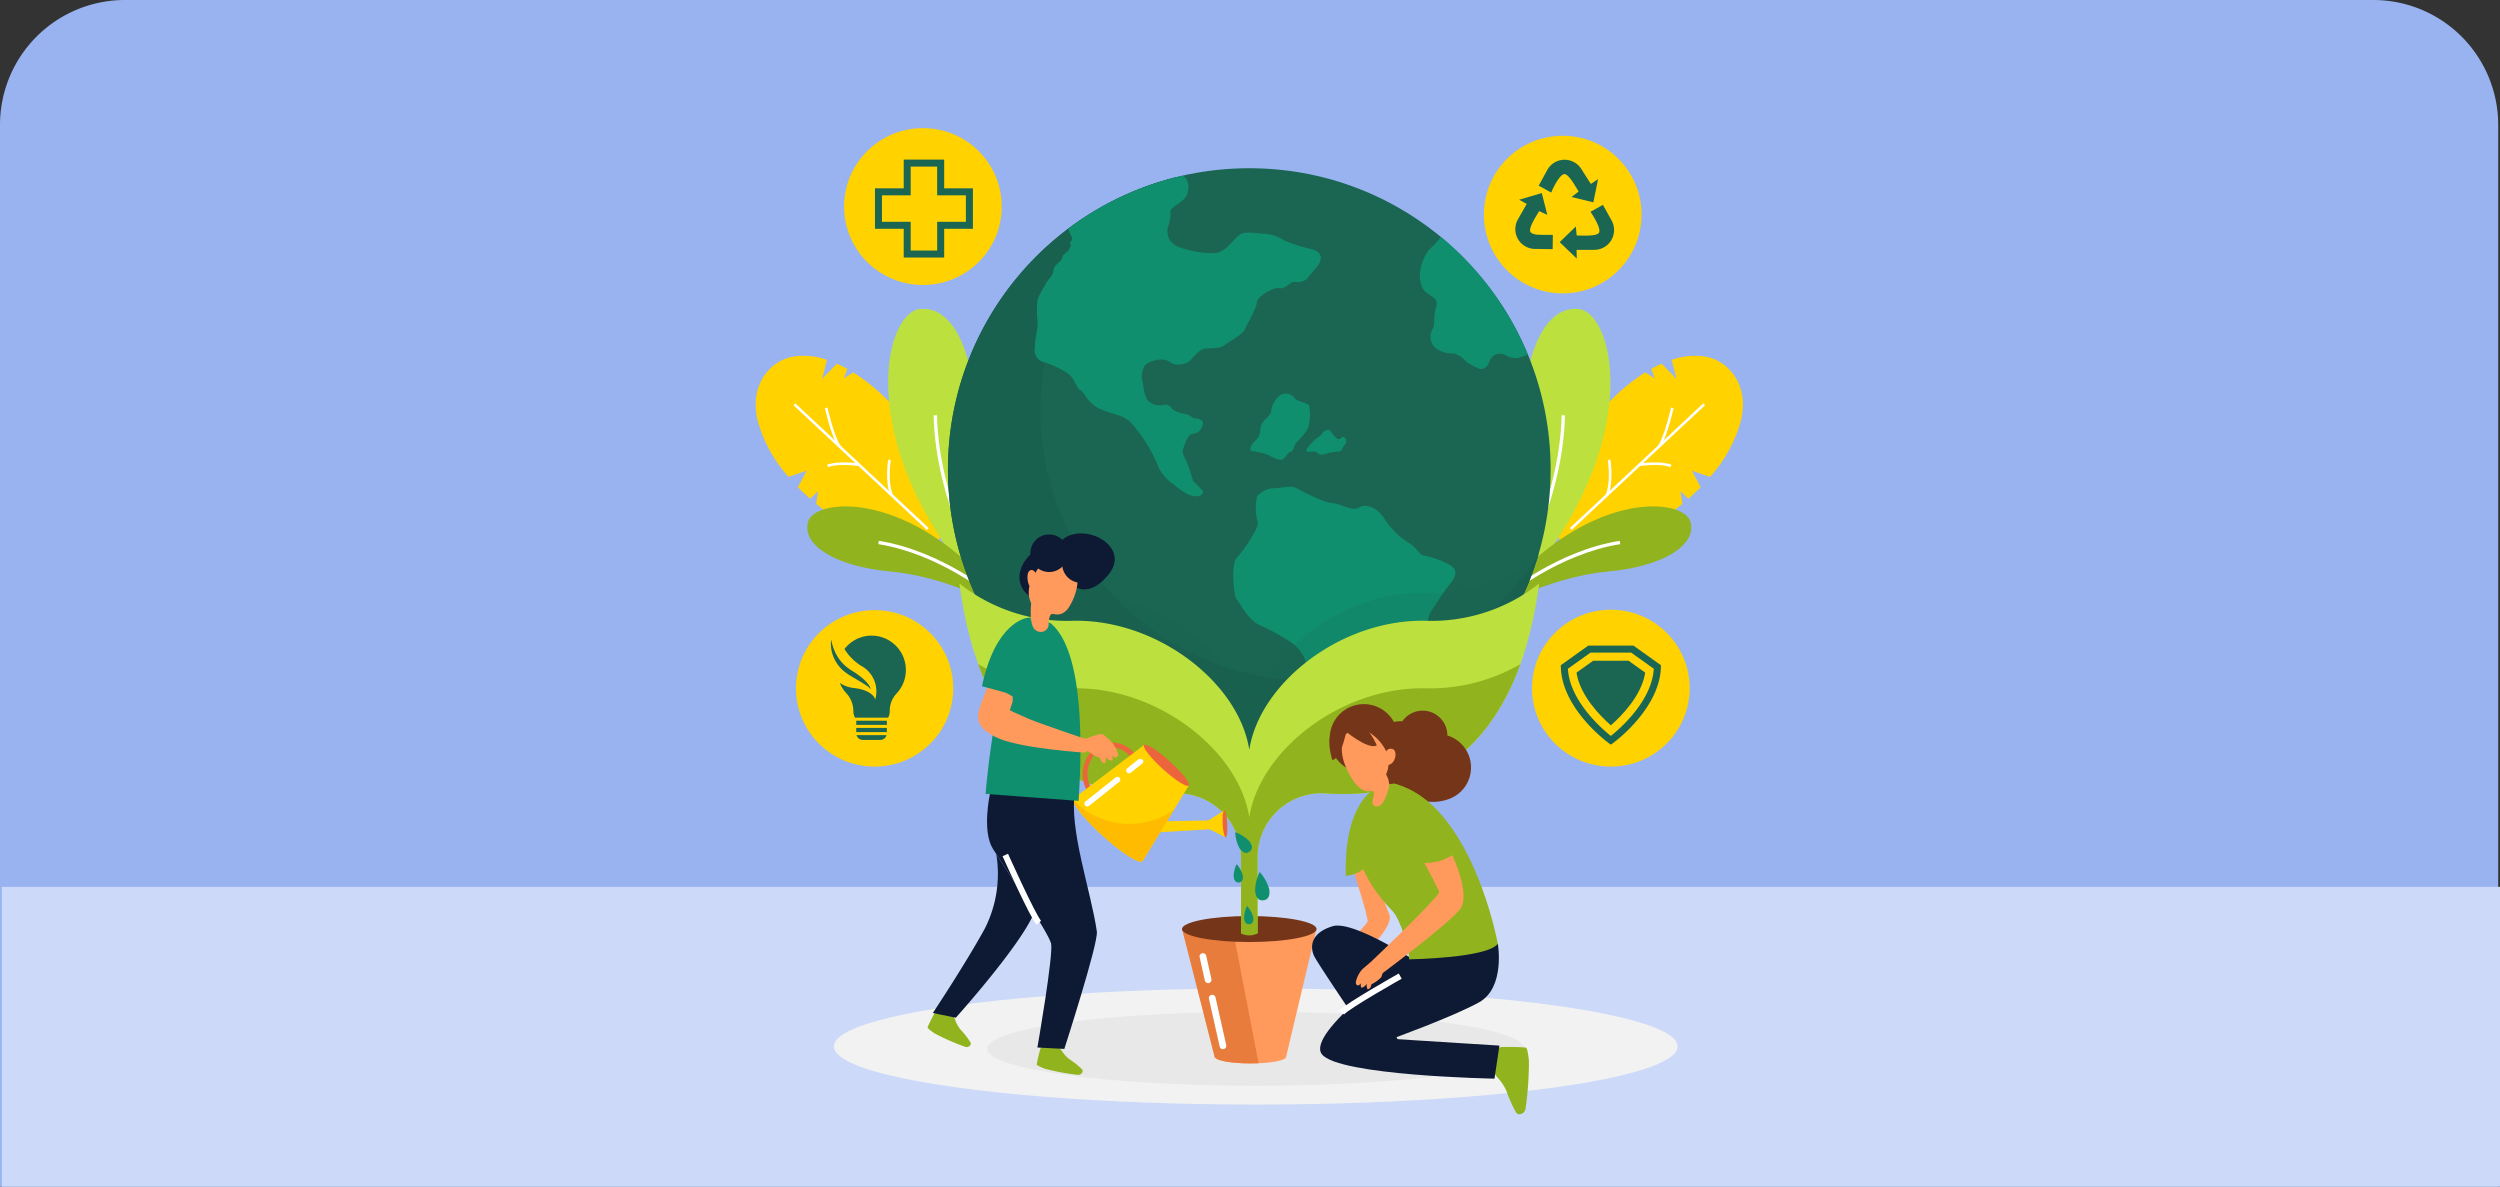 <svg xmlns="http://www.w3.org/2000/svg" width="400.289" height="190" viewBox="0 0 400.289 190">
  <rect x="0" y="0" width="400.289" height="190" fill="#333333" stroke="none"/>
  <g id="Grupo_1115952" data-name="Grupo 1115952" transform="translate(-1229.711 -2265)">
    <path id="Rectángulo_35929" data-name="Rectángulo 35929" d="M20,0H380a20,20,0,0,1,20,20V190a0,0,0,0,1,0,0H0a0,0,0,0,1,0,0V20A20,20,0,0,1,20,0Z" transform="translate(1229.711 2265)" fill="#99b3f1"/>
    <rect id="Rectángulo_416117" data-name="Rectángulo 416117" width="400" height="48" transform="translate(1230 2407)" fill="#ccd9f8"/>
    <g id="_7824970_3726685" data-name="7824970_3726685" transform="translate(1312.786 2244.292)">
      <g id="OBJECTS" transform="translate(37.924 41.222)">
        <ellipse id="Elipse_13540" data-name="Elipse 13540" cx="67.55" cy="9.303" rx="67.55" ry="9.303" transform="translate(12.516 137.737)" fill="#f2f2f2"/>
        <ellipse id="Elipse_13541" data-name="Elipse 13541" cx="43.011" cy="5.923" rx="43.011" ry="5.923" transform="translate(37.055 141.482)" fill="#e8e8e8"/>
        <g id="Grupo_1116492" data-name="Grupo 1116492">
          <g id="Grupo_1116466" data-name="Grupo 1116466" transform="translate(0 28.939)">
            <g id="Grupo_1116462" data-name="Grupo 1116462">
              <g id="Grupo_1116460" data-name="Grupo 1116460" transform="translate(0 7.507)">
                <path id="Trazado_957880" data-name="Trazado 957880" d="M62.758,155.414l1.855-1.786a32.842,32.842,0,0,0-11.042-11.939l-1.549.945.586-1.508q-.832-.462-1.672-.831l-2.373,2.418.763-3.036a11.185,11.185,0,0,0-5.221-.546,7,7,0,0,0-4.16,2.261,7.644,7.644,0,0,0-1.847,3.671,9.076,9.076,0,0,0-.169,2.057,11.516,11.516,0,0,0,.282,2.178,22.175,22.175,0,0,0,4.975,9.117l2.914-.988-1.417,2.634c.624.636,1.282,1.264,1.969,1.867l1.271-1.239-.321,2.046q.413.339.837.667a26.971,26.971,0,0,0,13.172,5.761,16,16,0,0,0,5.551-.15s1.945-5.826-1.8-13.9Z" transform="translate(-37.924 -139.021)" fill="#ffd200"/>
              </g>
              <rect id="Rectángulo_416113" data-name="Rectángulo 416113" width="0.419" height="29.239" transform="translate(6.053 15.433) rotate(-46.929)" fill="#fff"/>
              <path id="Trazado_957881" data-name="Trazado 957881" d="M69.8,167.59c-1.115-1.722-2.085-6.041-2.126-6.224l.409-.091c.01.044.995,4.429,2.068,6.088Z" transform="translate(-56.591 -145.475)" fill="#fff"/>
              <path id="Trazado_957882" data-name="Trazado 957882" d="M68.76,185.607l-.158-.388c1.671-.682,4.9-.237,5.033-.217l-.059.414C73.543,185.412,70.326,184.968,68.76,185.607Z" transform="translate(-57.17 -160.26)" fill="#fff"/>
              <path id="Trazado_957883" data-name="Trazado 957883" d="M94.934,189.443c-.955-2.214-.4-5.664-.375-5.81l.413.069c-.006.034-.559,3.476.347,5.576Z" transform="translate(-73.34 -159.502)" fill="#fff"/>
              <g id="Grupo_1116461" data-name="Grupo 1116461" transform="translate(8.259)">
                <path id="Trazado_957884" data-name="Trazado 957884" d="M112.694,164.414s-4.535-12.6-3.968-24.82S105.7,118.2,99.845,118.917s-10.96,22.822,11.338,46.82Z" transform="translate(-81.877 -118.878)" fill="#bce13e"/>
                <path id="Trazado_957885" data-name="Trazado 957885" d="M123,192.636l.456-.287c-.083-.131-8.233-13.265-8.548-27.754l-.538.012C114.685,179.248,122.913,192.5,123,192.636Z" transform="translate(-94.138 -147.559)" fill="#fff"/>
                <path id="Trazado_957886" data-name="Trazado 957886" d="M89.881,219.159s-8.131-4.239-16.471-4.981-14.232-4.024-13.208-7.932,16.493-5.33,30.717,12.009Z" transform="translate(-60.086 -172.123)" fill="#91b31e"/>
                <path id="Trazado_957887" data-name="Trazado 957887" d="M108.608,227.417l.345-.413c-.082-.069-8.334-6.888-18.259-8.457l-.084.531C100.385,220.624,108.527,227.349,108.608,227.417Z" transform="translate(-79.235 -181.404)" fill="#fff"/>
              </g>
            </g>
            <g id="Grupo_1116465" data-name="Grupo 1116465" transform="translate(118.972)">
              <g id="Grupo_1116463" data-name="Grupo 1116463" transform="translate(9.352 7.507)">
                <path id="Trazado_957888" data-name="Trazado 957888" d="M387.179,155.414l-1.855-1.786a32.842,32.842,0,0,1,11.042-11.939l1.55.945-.586-1.508q.832-.462,1.672-.831l2.373,2.418-.763-3.036a11.186,11.186,0,0,1,5.221-.546,7,7,0,0,1,4.16,2.261,7.644,7.644,0,0,1,1.847,3.671,9.076,9.076,0,0,1,.169,2.057,11.515,11.515,0,0,1-.282,2.178,22.172,22.172,0,0,1-4.975,9.117l-2.914-.988,1.417,2.634c-.624.636-1.282,1.264-1.969,1.867l-1.271-1.239.321,2.046q-.413.339-.837.667a26.97,26.97,0,0,1-13.172,5.761,16,16,0,0,1-5.551-.15s-1.945-5.826,1.8-13.9Z" transform="translate(-382.273 -139.021)" fill="#ffd200"/>
              </g>
              <rect id="Rectángulo_416114" data-name="Rectángulo 416114" width="29.239" height="0.419" transform="translate(11.39 35.093) rotate(-43.071)" fill="#fff"/>
              <path id="Trazado_957889" data-name="Trazado 957889" d="M426.024,167.59c1.115-1.722,2.085-6.041,2.126-6.224l-.409-.091c-.01.044-.995,4.429-2.068,6.088Z" transform="translate(-400.148 -145.475)" fill="#fff"/>
              <path id="Trazado_957890" data-name="Trazado 957890" d="M422.768,185.607l.158-.388c-1.671-.682-4.9-.237-5.032-.217l.059.414C417.985,185.412,421.2,184.968,422.768,185.607Z" transform="translate(-395.268 -160.26)" fill="#fff"/>
              <path id="Trazado_957891" data-name="Trazado 957891" d="M403.48,189.443c.955-2.214.4-5.664.375-5.81l-.413.069c.006.034.559,3.476-.347,5.576Z" transform="translate(-385.984 -159.502)" fill="#fff"/>
              <g id="Grupo_1116464" data-name="Grupo 1116464">
                <path id="Trazado_957892" data-name="Trazado 957892" d="M357.218,164.414s4.535-12.6,3.968-24.82,3.023-21.391,8.881-20.678,10.96,22.822-11.338,46.82Z" transform="translate(-357.203 -118.878)" fill="#bce13e"/>
                <path id="Trazado_957893" data-name="Trazado 957893" d="M361.707,192.636l-.456-.287c.082-.131,8.233-13.265,8.548-27.754l.539.012C370.019,179.248,361.79,192.5,361.707,192.636Z" transform="translate(-359.733 -147.559)" fill="#fff"/>
                <path id="Trazado_957894" data-name="Trazado 957894" d="M358.215,219.159s8.131-4.239,16.471-4.981,14.232-4.024,13.208-7.932-16.493-5.33-30.716,12.009Z" transform="translate(-357.178 -172.123)" fill="#91b31e"/>
                <path id="Trazado_957895" data-name="Trazado 957895" d="M360.512,227.417l-.345-.413c.082-.069,8.334-6.888,18.259-8.457l.084.531C368.735,220.624,360.593,227.349,360.512,227.417Z" transform="translate(-359.053 -181.404)" fill="#fff"/>
              </g>
            </g>
          </g>
          <g id="Grupo_1116483" data-name="Grupo 1116483" transform="translate(6.452)">
            <g id="Grupo_1116468" data-name="Grupo 1116468" transform="translate(61.812 126.159)">
              <g id="Grupo_1116467" data-name="Grupo 1116467" transform="translate(0 2.016)">
                <path id="Trazado_957896" data-name="Trazado 957896" d="M237.777,405.681l4.864-20.508H221.108l5.254,20.647h.067c.328.525,2.733.932,5.656.932s5.329-.408,5.656-.932h0v-.006a.228.228,0,0,0,.036-.116C237.782,405.692,237.778,405.687,237.777,405.681Z" transform="translate(-221.108 -385.173)" fill="#ff9a5c"/>
                <path id="Trazado_957897" data-name="Trazado 957897" d="M221.108,385.173l5.254,20.647h.067c.328.525,2.733.932,5.656.932.439,0,.865-.01,1.275-.028l-4.148-21.552h-8.1Z" transform="translate(-221.108 -385.173)" fill="#e87c3c"/>
              </g>
              <ellipse id="Elipse_13542" data-name="Elipse 13542" cx="10.767" cy="2.08" rx="10.767" ry="2.08" transform="translate(0)" fill="#753519"/>
            </g>
            <g id="Grupo_1116469" data-name="Grupo 1116469" transform="translate(24.33 6.421)">
              <circle id="Elipse_13543" data-name="Elipse 13543" cx="48.249" cy="48.249" r="48.249" transform="translate(0)" fill="#1a6652"/>
              <path id="Trazado_957898" data-name="Trazado 957898" d="M178.481,142.869a43.134,43.134,0,0,1-21.348-80.612,48.254,48.254,0,1,0,58.013,60.2A43.1,43.1,0,0,1,178.481,142.869Z" transform="translate(-120.526 -60.839)" fill="#19614f"/>
              <path id="Trazado_957899" data-name="Trazado 957899" d="M202.191,73.408a25.6,25.6,0,0,1-4.437-1.418,6.612,6.612,0,0,0-3.112-1.068c-.861.036-2.649-.433-3.709,0s-2.181,2.616-3.806,3.015-5.7-.462-6.843-1.191a2.611,2.611,0,0,1-1.135-2.914,6.137,6.137,0,0,0,.394-2.5c-.066-.476,1.656-1.41,2.252-2.036s1.16-2.664-.251-3.683a48.039,48.039,0,0,0-18.333,8.478,2.958,2.958,0,0,0,.438,1.136c.4.662-.24,1.059-.219,1.258s.375.176.065.552.006.309-.284.574a8.4,8.4,0,0,1-.754.662c-.2.132-.132.53-.53.994s-1.126.861-1.126,1.589-1.126,1.722-1.258,2.119-1.258,1.921-1.324,2.914a17.428,17.428,0,0,0,0,2.649,6.243,6.243,0,0,1-.05,1.987,15.465,15.465,0,0,0-.348,2.715,2.022,2.022,0,0,0,1.722,2.318c1.258.4,3.639,1.523,4.237,2.384s.929,1.92,1.392,2.053.861,1.523,2.384,2.583,4.371,1.194,5.629,2.55a24.655,24.655,0,0,1,4.172,6.487A6.683,6.683,0,0,0,180,111c1.059.889,2.384,1.883,3.377,1.949s1.4-.35,1.362-.705-1.3-1.414-1.494-1.679-.6-2.053-1.192-3.311-.662-1.31-.464-1.913.6-1.926,1.192-2.258,1.059-.09,1.457-.675a1.927,1.927,0,0,0,.5-1.279c-.037-.365-.633-.591-1.229-.644s-.795-.582-1.589-.715S180,99.3,179.74,98.838a1.251,1.251,0,0,0-1.258-.53,2.7,2.7,0,0,1-2.384-.53c-.795-.795-.861-2.318-.993-3.112a2.872,2.872,0,0,1-.066-1.656c.2-.6.2-1.064,1.126-1.492s2.45-.764,3.377,0,2.782.167,3.179-.3,1.523-1.854,2.45-1.921,2.45,0,3.046-.53,2.848-1.647,3.245-2.545,1.921-3.5,1.921-4.354,2.781-2.5,3.576-2.24,1.854-.993,2.252-.993,1.589.2,2.252-.6,1.192-1.329,1.722-2.088S204.112,74,202.191,73.408Z" transform="translate(-143.919 -60.433)" fill="#108f6e"/>
              <path id="Trazado_957900" data-name="Trazado 957900" d="M251.575,219.762a35.1,35.1,0,0,0-4.131-2.2c-1.9-.8-3.3-3.626-3.794-4.209s-.9-5.676,0-6.575a21.769,21.769,0,0,0,2.549-3.595c.746-1.2,1.045-2,.746-2.5a8.2,8.2,0,0,1,0-3.814,3.886,3.886,0,0,1,2.5-1.279c.7.1,2.9-.515,3.794-.008s4.294,2.3,5.791,2.4,3,1.4,4.194.7,2.957.1,3.975,1.6a12.55,12.55,0,0,0,3.914,4.007c1.7.986,1.55,1.884,2.522,2.084a14.271,14.271,0,0,1,4.322,1.6c1.177.805.791,1.8-.181,3s-2.18,3.1-2.974,4.294a3.319,3.319,0,0,0,0,3.495c.5.5.105,2.6-.594,3.2a11.778,11.778,0,0,0-2.8,2.7c-.6,1.1-.541,1.913-1.918,2.4s-4.472,1.889-6.369,2.339-3.495.555-4.793,1.651-1.481,4.069-2.7,4.58-4.886,2.8-6.284,2.655-1.4-.428-.6-1.436,2.817-2.784,3.955-4.4-.361-3.183.638-3.838,1.173-2.6,1.485-3.177S255.05,221.666,251.575,219.762Z" transform="translate(-197.432 -144.357)" fill="#108f6e"/>
              <path id="Trazado_957901" data-name="Trazado 957901" d="M330.48,107.735c.2.407,1.265.873,2.064,1.273s1.549-.215,1.873-1.273a1.774,1.774,0,0,1,2.454-.858,3.192,3.192,0,0,0,2.064.466c.526-.132,1.545-.523,1.571-.533a48.384,48.384,0,0,0-13.938-18.837,10.4,10.4,0,0,1-1.413,1.6,5,5,0,0,0-1.305,1.861,6.931,6.931,0,0,0-.625,3.329c.266.865.155,1.465,1.143,2.2s1.866.981,1.427,2.321-.106,2.772-.572,3.487a2.4,2.4,0,0,0,.572,3.045,4.436,4.436,0,0,0,2.823.8A4.436,4.436,0,0,1,330.48,107.735Z" transform="translate(-247.649 -76.972)" fill="#108f6e"/>
              <path id="Trazado_957902" data-name="Trazado 957902" d="M252.028,161.213a2.227,2.227,0,0,1-.666,1.514c-.666.6-1.331,1.664-.666,1.8a14.356,14.356,0,0,1,2.4.531c.333.2,2.064,1.133,2.53.8s.8-1.132,1.265-1.2.6-1.247,1-1.622,1.8-1.706,1.93-2.772a7.694,7.694,0,0,0,0-3.062c-.266-.4-2.13-.666-2.33-1.2a1.729,1.729,0,0,0-2.291-.4,3.667,3.667,0,0,0-1.437,2.6C253.625,159.066,251.961,159.7,252.028,161.213Z" transform="translate(-202.015 -119.243)" fill="#108f6e"/>
              <path id="Trazado_957903" data-name="Trazado 957903" d="M275.923,172.366a10.507,10.507,0,0,0-1.336,1.5c-.55.783.943.391,1.336.469s.471.646,1.257.441a4.435,4.435,0,0,0,.786-.2,5.977,5.977,0,0,1,1.65-.236c.707-.079.568-.592.952-1.043a.8.8,0,0,0,0-1.236c-.4-.393-.638.786-1.423,0s-.759-1.46-1.48-1.123-.533.456-.862.751S275.923,172.366,275.923,172.366Z" transform="translate(-217.1 -128.958)" fill="#108f6e"/>
            </g>
            <path id="Trazado_957904" data-name="Trazado 957904" d="M200.47,231.242c-13.542-.277-26.6,10-28.22,20.67-1.625-10.673-14.678-20.946-28.22-20.67a28.108,28.108,0,0,1-17.965-5.767,48.263,48.263,0,0,0,92.371,0A28.111,28.111,0,0,1,200.47,231.242Z" transform="translate(-99.67 -156.812)" fill="#19614f" opacity="0.13"/>
            <path id="Trazado_957905" data-name="Trazado 957905" d="M200.087,242.861c-13.542-.277-26.6,10-28.22,20.67-1.625-10.673-14.678-20.946-28.22-20.67a27.779,27.779,0,0,1-18.192-5.96c4,30.206,21.78,34.471,34.136,33.6a10.237,10.237,0,0,1,10.958,10.214v12.2h2.638v-12.2A10.237,10.237,0,0,1,184.144,270.5c12.355.874,30.135-3.39,34.136-33.6A27.776,27.776,0,0,1,200.087,242.861Z" transform="translate(-99.288 -163.98)" fill="#bce13e"/>
            <path id="Trazado_957906" data-name="Trazado 957906" d="M189.178,292.231c10.323.742,24.455-2.1,31.164-20.681a28.954,28.954,0,0,1-15.175,3.863c-13.542-.276-26.6,10-28.22,20.67-1.625-10.673-14.678-20.946-28.22-20.67a28.954,28.954,0,0,1-15.175-3.863c6.709,18.584,20.842,21.423,31.164,20.681a10.244,10.244,0,0,1,10.911,10.257v12.157h0a2.777,2.777,0,0,0,2.529.053l.109-.053V302.487A10.244,10.244,0,0,1,189.178,292.231Z" transform="translate(-104.368 -185.717)" fill="#91b31e"/>
            <g id="Grupo_1116471" data-name="Grupo 1116471" transform="translate(110.147 1.225)">
              <circle id="Elipse_13544" data-name="Elipse 13544" cx="12.619" cy="12.619" r="12.619" fill="#ffd200"/>
              <g id="Grupo_1116470" data-name="Grupo 1116470" transform="translate(5.022 3.837)">
                <path id="Trazado_957907" data-name="Trazado 957907" d="M380.413,87.059v.005C380.421,87.062,380.423,87.06,380.413,87.059Z" transform="translate(-374.404 -75.039)" fill="#1a6652"/>
                <path id="Trazado_957908" data-name="Trazado 957908" d="M370.28,75.816l-.012,0-.023,0-.019,0-.03,0-.03,0-.035,0-.035,0-.044,0-.044,0-.046,0-.054,0-.049,0-.061,0-.052,0-.07,0-.054,0-.073,0-.06,0-.079,0h-.354c-.1,0-.209,0-.315,0h-.031l-.127,0-.057,0-.1-.005-.061,0-.1-.007-.063-.005-.095-.008-.066-.007-.089-.01-.066-.008L367.8,75.8l-.064-.01-.083-.014-.063-.012-.078-.016-.06-.013-.074-.018-.057-.015-.069-.02-.054-.017-.064-.023-.049-.019-.058-.026-.044-.021c-.018-.009-.035-.02-.053-.03l-.038-.023c-.017-.011-.032-.023-.047-.034s-.021-.015-.031-.023a.509.509,0,0,1-.042-.042c-.007-.007-.015-.014-.021-.021a.448.448,0,0,1-.048-.069.434.434,0,0,1-.045-.131.69.69,0,0,1-.006-.09c-.038-.8,1.17-2.565,1.45-3.1l1.315.6-.887-3.49-3.631,1.07,1.22.663-1.38,2.429a3.167,3.167,0,0,0,2.686,4.783h.086l2.761.033.027-2.288h0Z" transform="translate(-364.287 -63.787)" fill="#1a6652"/>
                <path id="Trazado_957909" data-name="Trazado 957909" d="M376.391,60.048l0-.015,0-.011.008-.022.007-.019.012-.029.01-.026.014-.034.015-.036.015-.034.021-.047.016-.037.024-.053.019-.042.027-.059.02-.044.033-.07.019-.04.038-.079.02-.041.044-.088.018-.036.053-.1.013-.026c.069-.133.144-.273.223-.413l.009-.015.071-.123.021-.035.061-.1.028-.045.056-.091.031-.049.055-.085.034-.05.053-.078.036-.052.053-.073.038-.051.052-.068.038-.048.052-.064.039-.046.052-.058.039-.043.051-.052.039-.038.051-.046.039-.034.051-.04.038-.028c.017-.012.034-.022.052-.033l.037-.023c.018-.01.035-.018.053-.026l.034-.016a.494.494,0,0,1,.058-.018l.028-.008a.41.41,0,0,1,.084-.01.429.429,0,0,1,.137.022.78.78,0,0,1,.082.037c.726.342,1.717,2.236,2.055,2.732l-1.149.88,3.5.853.757-3.709-1.157.767-1.5-2.357a3.167,3.167,0,0,0-5.484.13l-.042.076h0l-1.323,2.424,2.009,1.1S376.39,60.049,376.391,60.048Z" transform="translate(-370.619 -54.804)" fill="#1a6652"/>
                <path id="Trazado_957910" data-name="Trazado 957910" d="M379.777,68.883l0,0C379.77,68.889,379.771,68.891,379.777,68.883Z" transform="translate(-374.001 -63.635)" fill="#1a6652"/>
                <path id="Trazado_957911" data-name="Trazado 957911" d="M391.676,76.691,390.289,74.2l-2,1.115h0a.546.546,0,0,1,.037.046l.005.007c.018.023.039.054.064.09l.009.013c.026.037.054.08.086.127l.014.021.1.16.016.024c.038.059.078.123.119.189l.015.025c.042.069.085.141.13.216l.011.019c.045.078.092.158.138.241l0,0c.046.083.092.168.136.253l.011.022c.043.082.085.166.125.249l.016.034c.039.082.076.163.111.244l.016.038q.051.12.1.237l.015.04q.042.116.075.227l.01.036c.021.074.038.145.051.214l.005.03a1.484,1.484,0,0,1,.022.2c0,.007,0,.014,0,.022a.85.85,0,0,1-.013.176l0,.011a.492.492,0,0,1-.056.15.425.425,0,0,1-.091.1.682.682,0,0,1-.076.051c-.678.43-2.806.26-3.405.281l-.132-1.441-2.587,2.5L386.1,82.8l-.032-1.388,2.793-.011a3.167,3.167,0,0,0,2.813-4.709Z" transform="translate(-376.257 -66.975)" fill="#1a6652"/>
                <path id="Trazado_957912" data-name="Trazado 957912" d="M396.561,77.191l0,0C396.559,77.182,396.557,77.182,396.561,77.191Z" transform="translate(-384.532 -68.844)" fill="#1a6652"/>
              </g>
            </g>
            <g id="Grupo_1116474" data-name="Grupo 1116474" transform="translate(7.704)">
              <g id="Grupo_1116473" data-name="Grupo 1116473">
                <g id="Grupo_1116472" data-name="Grupo 1116472">
                  <ellipse id="Elipse_13545" data-name="Elipse 13545" cx="12.619" cy="12.559" rx="12.619" ry="12.559" fill="#ffd200"/>
                </g>
              </g>
              <path id="Trazado_957913" data-name="Trazado 957913" d="M100.263,70.443H93.784v-4.6h-4.6V59.368h4.6v-4.6h6.479v4.6h4.6v6.479h-4.6v4.6ZM94.9,69.322h4.238v-4.6h4.6V60.488h-4.6v-4.6H94.9v4.6h-4.6v4.238h4.6v4.6Z" transform="translate(-84.24 -49.723)" fill="#1a6652"/>
            </g>
            <g id="Grupo_1116477" data-name="Grupo 1116477" transform="translate(0 77.176)">
              <g id="Grupo_1116475" data-name="Grupo 1116475">
                <ellipse id="Elipse_13546" data-name="Elipse 13546" cx="12.588" cy="12.528" rx="12.588" ry="12.528" fill="#ffd200"/>
              </g>
              <g id="Grupo_1116476" data-name="Grupo 1116476" transform="translate(7.009 4.08)">
                <rect id="Rectángulo_416115" data-name="Rectángulo 416115" width="4.905" height="0.669" transform="translate(2.64 14.781)" fill="#1a6652"/>
                <rect id="Rectángulo_416116" data-name="Rectángulo 416116" width="4.905" height="0.669" transform="translate(2.64 13.626)" fill="#1a6652"/>
                <path id="Trazado_957914" data-name="Trazado 957914" d="M81.245,302.03a1.043,1.043,0,0,0,1,.766h2.812a1.043,1.043,0,0,0,1-.766Z" transform="translate(-78.562 -286.095)" fill="#1a6652"/>
                <path id="Trazado_957915" data-name="Trazado 957915" d="M78.877,259.275a5.5,5.5,0,0,0-4.076,2.143,8.23,8.23,0,0,0,2.976,2.866,4.665,4.665,0,0,1,1.94,5.233s-.215-1.453-3.339-1.85a4.9,4.9,0,0,1-2.332-.825,5.5,5.5,0,0,0,1.023,1.622,4.228,4.228,0,0,1,1.153,2.835v.026a2.368,2.368,0,0,0,.262,1.083h5.307a2.367,2.367,0,0,0,.262-1.083v0a3.97,3.97,0,0,1,1.058-2.755,5.5,5.5,0,0,0-4.235-9.29Z" transform="translate(-74.046 -259.269)" fill="#1a6652"/>
              </g>
              <path id="Trazado_957916" data-name="Trazado 957916" d="M70.267,260.9a7.7,7.7,0,0,0,.854,2.462,6.4,6.4,0,0,0,1.595,1.93,8.75,8.75,0,0,0,1.042.723,11.874,11.874,0,0,1,1.114.772,7.721,7.721,0,0,1,1.017.917,4.3,4.3,0,0,1,.435.543,1.3,1.3,0,0,1,.261.645,1.625,1.625,0,0,0-.463-.457c-.173-.132-.357-.25-.538-.37l-.555-.347-.563-.337-1.131-.67a7.974,7.974,0,0,1-1.134-.818,5.777,5.777,0,0,1-1.6-2.293A5.418,5.418,0,0,1,70.267,260.9Z" transform="translate(-64.635 -256.212)" fill="#1a6652"/>
            </g>
            <g id="Grupo_1116482" data-name="Grupo 1116482" transform="translate(117.851 77.113)">
              <g id="Grupo_1116480" data-name="Grupo 1116480">
                <g id="Grupo_1116479" data-name="Grupo 1116479">
                  <g id="Grupo_1116478" data-name="Grupo 1116478">
                    <ellipse id="Elipse_13547" data-name="Elipse 13547" cx="12.619" cy="12.559" rx="12.619" ry="12.559" fill="#ffd200"/>
                  </g>
                </g>
              </g>
              <g id="Grupo_1116481" data-name="Grupo 1116481" transform="translate(4.608 5.749)">
                <path id="Trazado_957917" data-name="Trazado 957917" d="M391.859,279.433l-.328-.238a24.777,24.777,0,0,1-3.764-3.541c-2.5-2.886-3.851-5.875-3.913-8.641l-.007-.3,4.4-3.14h7.231l4.4,3.14-.006.3c-.062,2.766-1.415,5.754-3.913,8.641a24.773,24.773,0,0,1-3.764,3.541Zm-6.875-12.153c.3,5.2,5.5,9.666,6.875,10.756,1.371-1.091,6.574-5.558,6.875-10.756l-3.618-2.584H388.6Z" transform="translate(-383.848 -263.578)" fill="#1a6652"/>
                <path id="Trazado_957918" data-name="Trazado 957918" d="M396.088,280.415c-1.726-1.515-4.937-4.772-5.5-8.436l2.66-1.9h5.679l2.66,1.9C401.025,275.644,397.813,278.9,396.088,280.415Z" transform="translate(-388.076 -267.656)" fill="#1a6652"/>
              </g>
            </g>
          </g>
          <path id="Trazado_957919" data-name="Trazado 957919" d="M355.291,440.888a7.675,7.675,0,0,1,1.444,2.164,19.641,19.641,0,0,0,1.6,3.535c.452.443,1.3.087,1.448-.647a52.4,52.4,0,0,0,.547-7.8c-.189-1.5-.31-1.962-.511-2.044a37.194,37.194,0,0,0-3.917-.079C355.135,436.06,353.537,438.827,355.291,440.888Z" transform="translate(-236.526 -288.884)" fill="#91b31e"/>
          <g id="Grupo_1116485" data-name="Grupo 1116485" transform="translate(89.084 92.227)">
            <path id="Trazado_957920" data-name="Trazado 957920" d="M289.666,357.532s2.654,8.36,2.422,8.714c-.577.878-5.194,5.816-5.194,5.816l2.27,1.379s6.779-5.354,6.478-8.106l-3.243-8.562Z" transform="translate(-283.198 -331.407)" fill="#ff9a5c"/>
            <g id="Grupo_1116484" data-name="Grupo 1116484" transform="translate(0 35.458)">
              <path id="Trazado_957921" data-name="Trazado 957921" d="M295.522,390.81s-11.67-7.926-15.24-6.85-3.617,3.3-3.016,4.694,11.757,17.682,11.757,17.682l3.691-.562-4.556-8.274a1.04,1.04,0,0,1,1.466-1.117l1.142.535,6.281-2Z" transform="translate(-276.977 -383.859)" fill="#0e1a34"/>
            </g>
            <path id="Trazado_957922" data-name="Trazado 957922" d="M306.854,297a5.354,5.354,0,0,0-3.461-3.268,3.956,3.956,0,0,0-7.2-2.283,5.426,5.426,0,0,0-1.358.12,5.473,5.473,0,1,0-3.675,7.969c1.23,2.265,3.705,3.976,6.211,3.2,1.4,1.8,4.049,1.984,6.3,1.153A5.369,5.369,0,0,0,306.854,297Z" transform="translate(-281.731 -288.709)" fill="#753519"/>
            <path id="Trazado_957923" data-name="Trazado 957923" d="M308.884,391.685s1.243,7.044-3.039,9.392-13.919,5.825-13.919,5.825l17.211,1.086-.789,5.293s-25.016-.465-27.641-3.918,13.973-15.19,13.973-15.19Z" transform="translate(-279.141 -353.31)" fill="#0e1a34"/>
            <path id="Trazado_957924" data-name="Trazado 957924" d="M301.631,322.849s-4.4.2-5.658,3.97c-1.667,5,.067,10.964,5.422,16.443,1.206,1.234,2.688,6,2.657,7.728,0,0,12.528-.186,14.2-2.489C318.254,348.5,314.169,326.048,301.631,322.849Z" transform="translate(-288.511 -310.126)" fill="#91b31e"/>
            <path id="Trazado_957925" data-name="Trazado 957925" d="M294.414,329.437s-3.269,2.912-2.988,12.346c0,0,2.925-.409,3.2-1.79Z" transform="translate(-286.031 -314.259)" fill="#91b31e"/>
            <path id="Trazado_957926" data-name="Trazado 957926" d="M311.232,353.645l-4.788.645s2.487,4.581,2.671,5.226-10.957,11.233-10.957,11.233-1.068.9-1.243,1.065c0,0,0,0,0,0a2.881,2.881,0,0,0-.509.614,4.235,4.235,0,0,0-.612,1.441c-.087.437.153.612.35.612s.458-.349.458-.349a1.427,1.427,0,0,0,0,.633c.087.24.732-.153.9-.546,0,0,0,.853.187.874s.511-.219.577-.787a5.392,5.392,0,0,0,1.582-1.135l.238-.665c1.906-1.429,10.959-8.264,12.441-10.321C314.179,359.884,311.232,353.645,311.232,353.645Z" transform="translate(-288.77 -329.446)" fill="#ff9a5c"/>
            <path id="Trazado_957927" data-name="Trazado 957927" d="M290.148,305.013a6.933,6.933,0,0,1-.3-3.7c.444-1.806,2.984-2.406,4.86-.841a7.511,7.511,0,0,1,2.133,2.624.776.776,0,0,1,.925-.4c.93.155.646,2.349-.568,2.554a4.109,4.109,0,0,1-.4,1.519,3.563,3.563,0,0,1,.524,1.866c-.44,1.676-1.063,3.419-2.1,3.258s-.427-1.339-.359-1.882a.486.486,0,0,0-.368-.609C291.968,310.189,290.148,305.013,290.148,305.013Z" transform="translate(-284.96 -295.524)" fill="#ff9a5c"/>
            <path id="Trazado_957928" data-name="Trazado 957928" d="M290.691,297.964s3.832,3.269,5.254,2.47C295.945,300.434,293.5,294.466,290.691,297.964Z" transform="translate(-285.58 -293.825)" fill="#753519"/>
            <path id="Trazado_957929" data-name="Trazado 957929" d="M299.1,405.571s-8.4,4.727-9.358,5.828" transform="translate(-284.985 -362.022)" fill="none" stroke="#fff" stroke-miterlimit="10" stroke-width="0.96"/>
            <path id="Trazado_957930" data-name="Trazado 957930" d="M312.182,322.849a15.582,15.582,0,0,1,10.454,10.528,7.545,7.545,0,0,1-7.182,1.934S313.427,327.552,312.182,322.849Z" transform="translate(-299.063 -310.126)" fill="#91b31e"/>
            <path id="Trazado_957931" data-name="Trazado 957931" d="M287.239,298.383s-.752,4.981-2.349,5.309C284.889,303.692,282.822,297.584,287.239,298.383Z" transform="translate(-281.638 -294.732)" fill="#753519"/>
          </g>
          <g id="Grupo_1116491" data-name="Grupo 1116491" transform="translate(27.524 64.892)">
            <g id="Grupo_1116490" data-name="Grupo 1116490">
              <path id="Trazado_957932" data-name="Trazado 957932" d="M158.391,224.386c-3.5,3.831-9.038.234-6.483-4.284a2.664,2.664,0,0,1,.207-.345c3.159-4.034,2.3.419,5.675-3.084s11.388.587,7.824,5.134-6.268,1.533-6.268,1.533Z" transform="translate(-136.546 -215.355)" fill="#0e1a34"/>
              <g id="Grupo_1116488" data-name="Grupo 1116488" transform="translate(23.28 33.469)">
                <g id="Grupo_1116486" data-name="Grupo 1116486" transform="translate(6.955 10.863)">
                  <path id="Trazado_957933" data-name="Trazado 957933" d="M193.017,340.939l-.1-2.017,15.841-.3.067,1.369Z" transform="translate(-192.917 -337.015)" fill="#ffd200"/>
                  <path id="Trazado_957934" data-name="Trazado 957934" d="M231.915,337.183l-.054-1.093,2.786-1.771.215,4.353Z" transform="translate(-217.348 -334.318)" fill="#ffd200"/>
                  <path id="Trazado_957935" data-name="Trazado 957935" d="M239.011,338.674c-.2.01-.419-.956-.478-2.158s.058-2.184.263-2.195.419.956.478,2.158S239.216,338.663,239.011,338.674Z" transform="translate(-221.524 -334.32)" fill="#ec643b"/>
                </g>
                <g id="Grupo_1116487" data-name="Grupo 1116487">
                  <path id="Trazado_957936" data-name="Trazado 957936" d="M179.439,313.384a5.551,5.551,0,0,1,1.053-7.364,4.689,4.689,0,0,1,6.755,1.579l-.651.482c-1.364-2.138-3.932-2.8-5.726-1.468a4.738,4.738,0,0,0-.78,6.288Z" transform="translate(-176.924 -305.168)" fill="#ec643b"/>
                  <path id="Trazado_957937" data-name="Trazado 957937" d="M185.361,324.848a.225.225,0,0,0,.029-.024.254.254,0,0,0,.057-.116l7.372-12.013-7.163-6.488-11.227,8.521a.249.249,0,0,0-.11.068.2.2,0,0,0-.021.031l-.023.018.007.007c-.3.634,1.759,3.219,4.719,5.9s5.736,4.475,6.337,4.114l.007.007Z" transform="translate(-174.253 -305.82)" fill="#ffd200"/>
                  <path id="Trazado_957938" data-name="Trazado 957938" d="M211.869,312.674c-.305.337-2.158-.844-4.138-2.637s-3.337-3.52-3.032-3.857,2.158.844,4.138,2.637S212.174,312.336,211.869,312.674Z" transform="translate(-193.326 -305.766)" fill="#ec643b"/>
                  <path id="Trazado_957939" data-name="Trazado 957939" d="M185.392,339.584a.253.253,0,0,0,.057-.116l4.959-8.081a12.436,12.436,0,0,1-15.467-.977c-.24-.217-.465-.443-.684-.674-.041.8,1.95,3.244,4.747,5.777,2.96,2.681,5.736,4.475,6.337,4.114l.007.007.016-.025A.292.292,0,0,0,185.392,339.584Z" transform="translate(-174.255 -320.581)" fill="#fb0"/>
                </g>
                <path id="Trazado_957940" data-name="Trazado 957940" d="M197.837,314.458l1.857-1.476a.38.38,0,0,0,.019-.6h0a.565.565,0,0,0-.7-.023l-1.739,1.382a.456.456,0,0,0-.022.7h0A.456.456,0,0,0,197.837,314.458Z" transform="translate(-188.585 -309.611)" fill="#fff"/>
                <path id="Trazado_957941" data-name="Trazado 957941" d="M184.167,320.037l-4.818,3.83a.473.473,0,0,0-.135.592.456.456,0,0,0,.683.137l4.838-3.845a.456.456,0,0,0,.022-.695h0A.456.456,0,0,0,184.167,320.037Z" transform="translate(-177.331 -314.434)" fill="#fff"/>
              </g>
              <path id="Trazado_957942" data-name="Trazado 957942" d="M162.666,435.925a5.3,5.3,0,0,0,1.2,1.343,13.611,13.611,0,0,1,2.091,1.683c.218.38-.168.887-.685.857a36.29,36.29,0,0,1-5.319-.989c-.972-.388-1.26-.549-1.28-.7a25.756,25.756,0,0,1,.628-2.637C159.459,434.981,161.59,434.392,162.666,435.925Z" transform="translate(-141.197 -353.11)" fill="#91b31e"/>
              <path id="Trazado_957943" data-name="Trazado 957943" d="M116.177,421.744a5.308,5.308,0,0,0,.858,1.582,13.61,13.61,0,0,1,1.648,2.118c.125.42-.367.825-.863.677a36.292,36.292,0,0,1-4.95-2.183c-.857-.6-1.1-.823-1.086-.973A25.656,25.656,0,0,1,113,420.542C113.273,420.089,115.482,420.005,116.177,421.744Z" transform="translate(-111.783 -343.904)" fill="#91b31e"/>
              <path id="Trazado_957944" data-name="Trazado 957944" d="M137.787,326.761s-1.31,5.941.461,8.778,8.915,13.438,9.327,15.167-2.191,16.67-2.191,16.67l4.313.224s5.472-16.954,5.208-18.8c-.926-6.454-4.5-16.414-3.5-22.341Z" transform="translate(-127.804 -285.057)" fill="#0e1a34"/>
              <path id="Trazado_957945" data-name="Trazado 957945" d="M144.12,252.021a9.326,9.326,0,0,1,3.012.726c4.543,3.775,5.3,15.66,4.461,28.44l-14.886-1.116S138.464,257.035,144.12,252.021Z" transform="translate(-127.418 -238.357)" fill="#108f6e"/>
              <path id="Trazado_957946" data-name="Trazado 957946" d="M124.187,353.125a19.376,19.376,0,0,1-1.87,12c-3.156,5.739-8.29,13.45-8.29,13.45l3.682.757s10.4-11.571,12.547-16.819Z" transform="translate(-113.191 -301.784)" fill="#0e1a34"/>
              <g id="Grupo_1116489" data-name="Grupo 1116489" transform="translate(15.957 4.144)">
                <path id="Trazado_957947" data-name="Trazado 957947" d="M162.632,230.424a8.888,8.888,0,0,1-1.614,4.087c-1.187,1.3-2.188.584-2.527.737s-.5,1.13-.471,1.82a1.282,1.282,0,0,1-2.112.718c-1.07-.713-.677-4.259-.677-4.259a4.264,4.264,0,0,1-.272-2.755,3.217,3.217,0,0,1-.25-2.065c.338-.776.9-.594,1.2-.054,0,0,1.2-2.476,3.155-2.149S162.789,227.788,162.632,230.424Z" transform="translate(-154.603 -226.474)" fill="#ff9a5c"/>
              </g>
              <path id="Trazado_957948" data-name="Trazado 957948" d="M150.572,290.841s-10-.665-13.763-2.262-3.51-3.394-3.15-4.7,1.611-4.153,1.611-4.153l3.741,2.125-.006.785-.452,1.418s1.212.6,3.025,1.372,9.127,3.239,9.127,3.239S152.549,289.882,150.572,290.841Z" transform="translate(-125.387 -255.735)" fill="#ff9a5c"/>
              <path id="Trazado_957949" data-name="Trazado 957949" d="M179,305.1a6.341,6.341,0,0,0,1.988,1.133c.146.656.559.9.771.849s.112-1.045.112-1.045c.239.439,1.041.819,1.114.528a1.674,1.674,0,0,0-.078-.74s.349.376.579.352.489-.258.334-.758a4.971,4.971,0,0,0-.891-1.609c-.349-.376-.571-.766-1.25-.849a11.034,11.034,0,0,0-1.672.047,14.614,14.614,0,0,0-1.914.2Z" transform="translate(-153.379 -270.296)" fill="#ff9a5c"/>
              <path id="Trazado_957950" data-name="Trazado 957950" d="M180.718,302.582l-.043-.412a8.68,8.68,0,0,1,2.189-.67c.384.091.788.576,1.013.75S180.718,302.582,180.718,302.582Z" transform="translate(-155.002 -269.393)" fill="#ff9a5c"/>
              <path id="Trazado_957951" data-name="Trazado 957951" d="M142.836,251.527c-.87-.035-5.579,1-7.694,10.994l5.8,1.569s.825-6.385,2.045-12.428C143,251.591,142.915,251.53,142.836,251.527Z" transform="translate(-126.437 -238.047)" fill="#108f6e"/>
              <path id="Trazado_957952" data-name="Trazado 957952" d="M161.754,219.876A3.008,3.008,0,1,1,160,216,3.008,3.008,0,0,1,161.754,219.876Z" transform="translate(-139.478 -215.64)" fill="#0e1a34"/>
              <path id="Trazado_957953" data-name="Trazado 957953" d="M175.438,224.495a3.008,3.008,0,1,1-1.758-3.874A3.009,3.009,0,0,1,175.438,224.495Z" transform="translate(-148.063 -218.538)" fill="#0e1a34"/>
            </g>
            <path id="Trazado_957954" data-name="Trazado 957954" d="M145.162,353.523s4.388,9.779,5.372,10.857" transform="translate(-132.723 -302.034)" fill="none" stroke="#fff" stroke-miterlimit="10" stroke-width="0.96"/>
            <path id="Trazado_957955" data-name="Trazado 957955" d="M246.226,345.192c.631.86.458,1.356.028,1.671s-.955.332-1.586-.528a5.83,5.83,0,0,1-.7-2.588A5.829,5.829,0,0,1,246.226,345.192Z" transform="translate(-194.709 -295.901)" fill="#108f6e"/>
            <path id="Trazado_957956" data-name="Trazado 957956" d="M244.722,359.265c.109.806-.188,1.075-.591,1.129s-.76-.126-.869-.932a4.443,4.443,0,0,1,.476-1.988A4.442,4.442,0,0,1,244.722,359.265Z" transform="translate(-194.257 -304.513)" fill="#108f6e"/>
            <path id="Trazado_957957" data-name="Trazado 957957" d="M249.209,377.212c.108.806-.188,1.075-.591,1.129s-.76-.126-.869-.932a4.448,4.448,0,0,1,.475-1.988A4.444,4.444,0,0,1,249.209,377.212Z" transform="translate(-197.072 -315.771)" fill="#108f6e"/>
            <path id="Trazado_957958" data-name="Trazado 957958" d="M254.731,363.615c.168,1.25-.291,1.666-.916,1.75s-1.179-.2-1.347-1.445a6.89,6.89,0,0,1,.737-3.082A6.889,6.889,0,0,1,254.731,363.615Z" transform="translate(-200.028 -306.623)" fill="#108f6e"/>
          </g>
          <path id="Trazado_957959" data-name="Trazado 957959" d="M230.067,400.508h.011a.533.533,0,0,0,.456-.645l-.834-3.722a.538.538,0,1,0-1.051.235l.834,3.721A.532.532,0,0,0,230.067,400.508Z" transform="translate(-157.566 -263.614)" fill="#fff"/>
          <path id="Trazado_957960" data-name="Trazado 957960" d="M233.118,413.6h-.011a.533.533,0,0,0-.456.646l1.711,7.632a.538.538,0,0,0,1.051-.236l-1.71-7.631A.533.533,0,0,0,233.118,413.6Z" transform="translate(-160.077 -274.827)" fill="#fff"/>
        </g>
      </g>
    </g>
  </g>
</svg>
